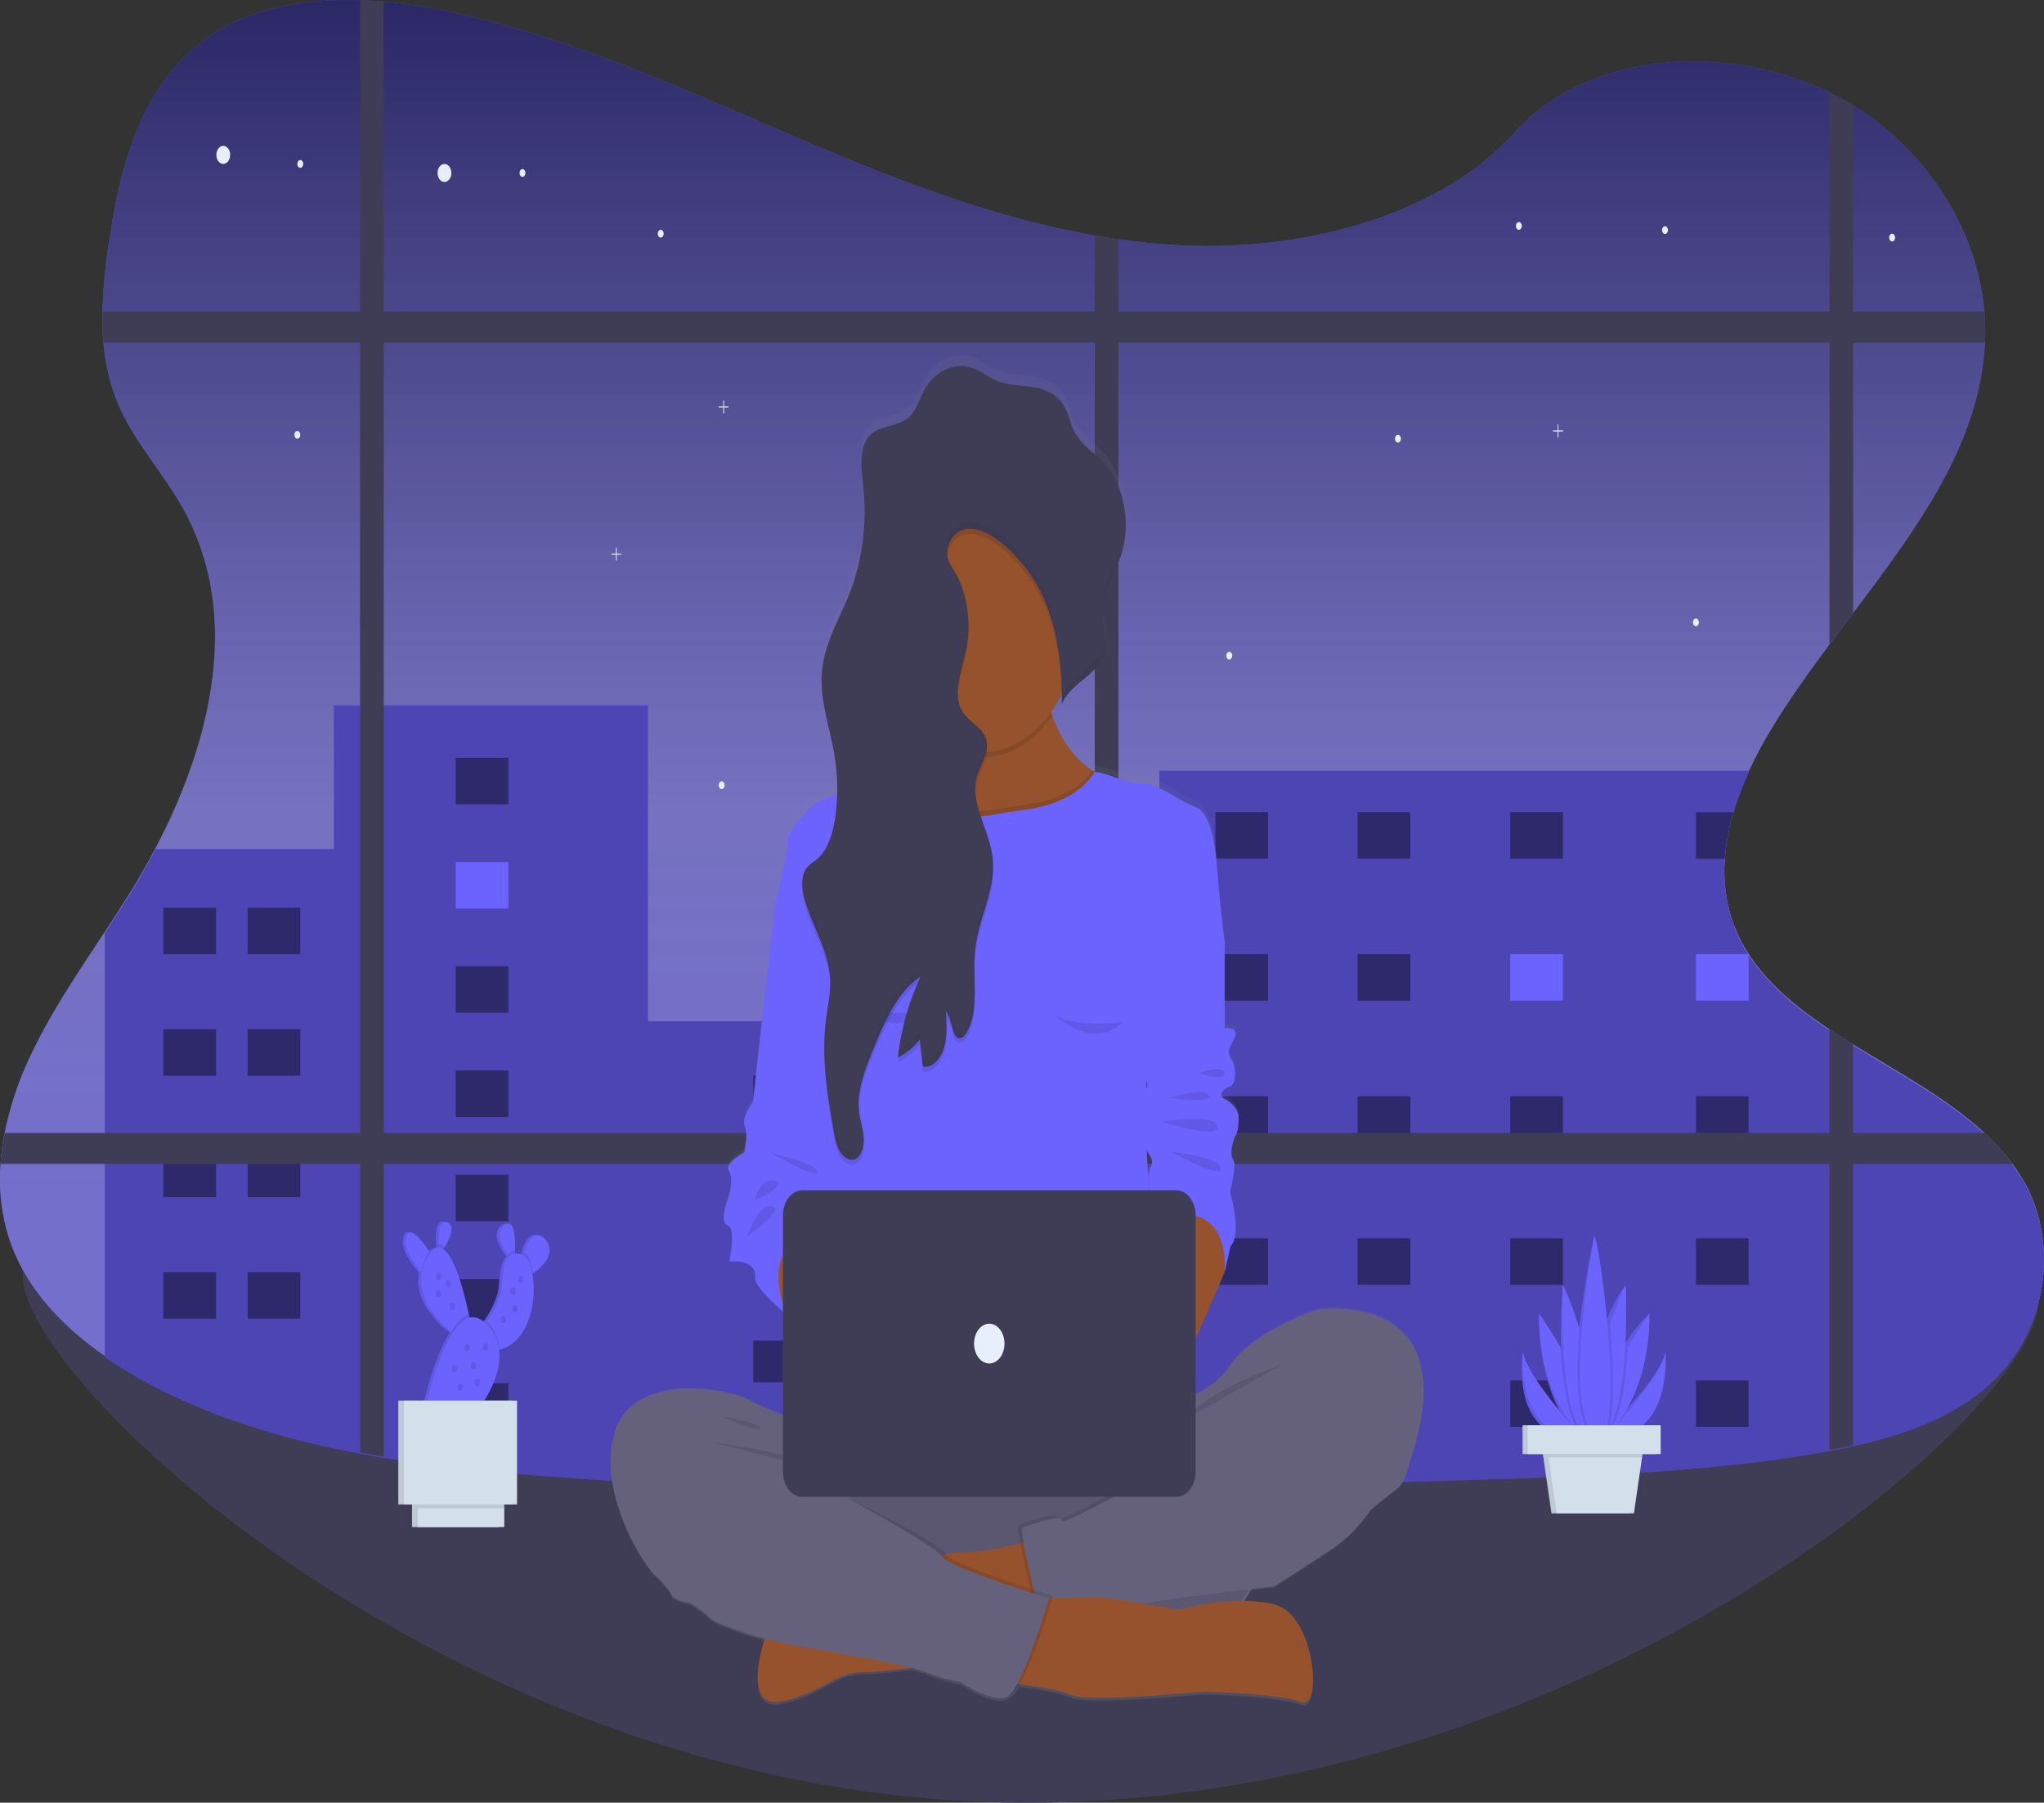 <svg width="584" height="515" viewBox="0 0 584 515" fill="none" xmlns="http://www.w3.org/2000/svg">
<rect x="0" y="0" width="584" height="515" fill="#333333" stroke="none"/>
<g clip-path="url(#clip0)">
<path d="M582.4 372.022C582.4 402.557 453.875 515 293.36 515C132.846 515 6.494 395.172 6.494 364.637C6.494 334.102 132.846 404.408 293.36 404.408C453.875 404.408 582.4 341.459 582.4 372.022Z" fill="#3F3D56"/>
<path d="M583.995 359.834C583.995 360.24 583.995 360.646 583.995 361.059C583.642 373.749 578.238 386.37 568.376 395.282C557.915 404.724 543.886 409.693 529.483 412.866C527.231 413.361 524.968 413.809 522.711 414.242C521.558 414.449 520.411 414.655 519.269 414.848C487.206 420.353 454.47 421.406 421.886 422.418C387.802 423.519 353.687 424.606 319.566 425.171L312.799 425.274C261.029 426.003 209.28 425.391 157.699 421.551C141.692 420.367 125.526 418.798 109.655 416.155C107.392 415.793 105.136 415.396 102.888 414.965C81.839 411.021 61.416 404.972 42.809 395.152C38.416 392.859 34.119 390.263 29.937 387.375C18.25 379.261 8.393 369 3.515 356.407C0.678 349.023 -0.491 340.734 0.147 332.513C0.356 329.524 0.748 326.562 1.321 323.656C2.788 316.465 5.026 309.581 7.967 303.21C15.566 286.404 26.98 271.339 36.82 255.559C57.827 221.927 71.509 179.432 52.123 144.96C46.56 135.057 38.52 126.379 33.989 116.022C31.565 110.427 30.053 104.236 29.548 97.84C29.302 94.899 29.208 91.94 29.269 88.983C29.484 82.077 30.144 75.208 31.242 68.447C34.399 47.306 40.298 24.513 58.516 11.328C70.951 2.326 86.801 -0.468 102.872 0.062C105.128 0.131 107.383 0.268 109.639 0.475C115.801 1.005 121.926 1.982 127.841 3.228C164.382 10.86 198.108 26.805 232.155 41.202C258.077 52.158 284.925 62.405 312.783 67.291C315.036 67.683 317.288 68.048 319.551 68.365C326.081 69.301 332.669 69.92 339.31 70.175C372.363 71.413 410.924 62.054 432.873 37.747C454.075 14.252 493.837 12.36 522.695 26.392L523.126 26.605C525.298 27.688 527.403 28.854 529.441 30.101C550.706 43.177 564.951 65.571 566.961 89.004C567.212 91.914 567.272 94.847 567.14 97.771C567.143 97.801 567.143 97.831 567.14 97.861C565.761 126.689 547.743 150.899 529.446 175.151C527.183 178.145 524.915 181.138 522.674 184.153C516.738 192.122 510.986 200.153 505.998 208.418C503.72 212.165 501.624 216.095 499.725 220.186C497.979 223.96 496.488 227.925 495.268 232.037C493.981 236.294 493.154 240.764 492.81 245.319C492.297 251.848 493.21 258.434 495.441 264.313L495.489 264.451C500.372 277.113 510.707 286.087 522.674 294.043C524.879 295.516 527.147 296.947 529.446 298.365C542.423 306.375 556.405 313.815 567.035 323.704C569.9 326.31 572.574 329.259 575.023 332.513C576.019 333.862 576.961 335.279 577.843 336.759C581.725 343.172 583.884 351.078 583.989 359.256C583.995 359.462 583.995 359.648 583.995 359.834Z" fill="#6C63FF"/>
<path d="M583.995 359.834C583.995 360.24 583.995 360.646 583.995 361.059C583.642 373.749 578.238 386.37 568.376 395.282C557.915 404.724 543.886 409.693 529.483 412.866C527.231 413.361 524.968 413.809 522.711 414.242C521.558 414.449 520.411 414.655 519.269 414.848C487.206 420.353 454.47 421.406 421.886 422.418C387.802 423.519 353.687 424.606 319.566 425.171L312.799 425.274C261.029 426.003 209.28 425.391 157.699 421.551C141.692 420.367 125.526 418.798 109.655 416.155C107.392 415.793 105.136 415.396 102.888 414.965C81.839 411.021 61.416 404.972 42.809 395.152C38.416 392.859 34.119 390.263 29.937 387.375C18.25 379.261 8.393 369 3.515 356.407C0.678 349.023 -0.491 340.734 0.147 332.513C0.356 329.524 0.748 326.562 1.321 323.656C2.788 316.465 5.026 309.581 7.967 303.21C15.566 286.404 26.98 271.339 36.82 255.559C57.827 221.927 71.509 179.432 52.123 144.96C46.56 135.057 38.52 126.379 33.989 116.022C31.565 110.427 30.053 104.236 29.548 97.84C29.302 94.899 29.208 91.94 29.269 88.983C29.484 82.077 30.144 75.208 31.242 68.447C34.399 47.306 40.298 24.513 58.516 11.328C70.951 2.326 86.801 -0.468 102.872 0.062C105.128 0.131 107.383 0.268 109.639 0.475C115.801 1.005 121.926 1.982 127.841 3.228C164.382 10.86 198.108 26.805 232.155 41.202C258.077 52.158 284.925 62.405 312.783 67.291C315.036 67.683 317.288 68.048 319.551 68.365C326.081 69.301 332.669 69.92 339.31 70.175C372.363 71.413 410.924 62.054 432.873 37.747C454.075 14.252 493.837 12.36 522.695 26.392L523.126 26.605C525.298 27.688 527.403 28.854 529.441 30.101C550.706 43.177 564.951 65.571 566.961 89.004C567.212 91.914 567.272 94.847 567.14 97.771C567.143 97.801 567.143 97.831 567.14 97.861C565.761 126.689 547.743 150.899 529.446 175.151C527.183 178.145 524.915 181.138 522.674 184.153C516.738 192.122 510.986 200.153 505.998 208.418C503.72 212.165 501.624 216.095 499.725 220.186C497.979 223.96 496.488 227.925 495.268 232.037C493.981 236.294 493.154 240.764 492.81 245.319C492.297 251.848 493.21 258.434 495.441 264.313L495.489 264.451C500.372 277.113 510.707 286.087 522.674 294.043C524.879 295.516 527.147 296.947 529.446 298.365C542.423 306.375 556.405 313.815 567.035 323.704C569.9 326.31 572.574 329.259 575.023 332.513C576.019 333.862 576.961 335.279 577.843 336.759C581.725 343.172 583.884 351.078 583.989 359.256C583.995 359.462 583.995 359.648 583.995 359.834Z" fill="url(#paint0_linear)"/>
<path d="M529.467 30.101V175.144C527.204 178.145 524.936 181.138 522.695 184.153V26.392L529.467 30.101Z" fill="#3F3D56"/>
<path d="M567.166 97.771C567.169 97.801 567.169 97.831 567.166 97.861H29.548C29.302 94.92 29.209 91.961 29.269 89.004H566.987C567.239 91.914 567.299 94.847 567.166 97.771V97.771Z" fill="#3F3D56"/>
<path d="M126.989 52C128.079 52 128.962 50.844 128.962 49.419C128.962 47.994 128.079 46.838 126.989 46.838C125.899 46.838 125.015 47.994 125.015 49.419C125.015 50.844 125.899 52 126.989 52Z" fill="#E7EFFD"/>
<path d="M63.789 46.831C64.879 46.831 65.762 45.676 65.762 44.251C65.762 42.825 64.879 41.67 63.789 41.67C62.699 41.67 61.816 42.825 61.816 44.251C61.816 45.676 62.699 46.831 63.789 46.831Z" fill="#E7EFFD"/>
<path d="M149.28 50.527C149.748 50.527 150.127 50.031 150.127 49.419C150.127 48.807 149.748 48.311 149.28 48.311C148.812 48.311 148.432 48.807 148.432 49.419C148.432 50.031 148.812 50.527 149.28 50.527Z" fill="#E7EFFD"/>
<path d="M85.796 47.946C86.264 47.946 86.643 47.45 86.643 46.838C86.643 46.226 86.264 45.73 85.796 45.73C85.328 45.73 84.949 46.226 84.949 46.838C84.949 47.45 85.328 47.946 85.796 47.946Z" fill="#E7EFFD"/>
<path d="M84.954 125.333C85.422 125.333 85.801 124.837 85.801 124.225C85.801 123.613 85.422 123.117 84.954 123.117C84.486 123.117 84.107 123.613 84.107 124.225C84.107 124.837 84.486 125.333 84.954 125.333Z" fill="#E7EFFD"/>
<path d="M475.713 66.851C476.181 66.851 476.56 66.355 476.56 65.743C476.56 65.131 476.181 64.635 475.713 64.635C475.245 64.635 474.866 65.131 474.866 65.743C474.866 66.355 475.245 66.851 475.713 66.851Z" fill="#E7EFFD"/>
<path d="M188.778 67.869C189.246 67.869 189.625 67.373 189.625 66.761C189.625 66.149 189.246 65.653 188.778 65.653C188.31 65.653 187.931 66.149 187.931 66.761C187.931 67.373 188.31 67.869 188.778 67.869Z" fill="#E7EFFD"/>
<path d="M433.957 65.653C434.425 65.653 434.804 65.157 434.804 64.545C434.804 63.933 434.425 63.437 433.957 63.437C433.489 63.437 433.11 63.933 433.11 64.545C433.11 65.157 433.489 65.653 433.957 65.653Z" fill="#E7EFFD"/>
<path d="M540.607 68.977C541.075 68.977 541.455 68.481 541.455 67.869C541.455 67.257 541.075 66.761 540.607 66.761C540.139 66.761 539.76 67.257 539.76 67.869C539.76 68.481 540.139 68.977 540.607 68.977Z" fill="#E7EFFD"/>
<path d="M583.995 359.834C583.995 360.24 583.995 360.646 583.995 361.059C583.726 373.845 578.311 386.598 568.376 395.572C557.915 405.013 543.886 409.982 529.483 413.155C527.231 413.65 524.968 414.098 522.711 414.531C521.558 414.738 520.411 414.944 519.269 415.137C511.376 416.513 503.44 417.566 495.478 418.447C484.796 419.631 474.061 420.45 463.315 421.055C449.518 421.847 435.694 422.294 421.886 422.741C394.896 423.608 367.884 424.475 340.847 425.074L331.254 425.281L319.551 425.487L312.783 425.59C270.159 426.182 227.598 425.879 185.11 423.608C182.283 423.462 179.461 423.301 176.643 423.127C170.329 422.764 164.014 422.344 157.699 421.867C145.044 420.931 132.288 419.748 119.669 417.993C116.322 417.534 112.989 417.027 109.671 416.472C107.408 416.109 105.152 415.713 102.903 415.281C100.399 414.822 97.904 414.322 95.421 413.781C77.003 409.845 59.221 404.146 42.824 395.461C38.428 393.157 34.126 390.554 29.937 387.664V266.543C32.273 262.999 34.594 259.454 36.825 255.869C39.509 251.561 42.087 247.122 44.456 242.566H95.394V201.516H185.116V291.765H331.254V220.193H499.857C498.144 223.846 496.667 227.678 495.441 231.652V232.037H495.247C493.96 236.294 493.133 240.764 492.789 245.319C492.276 251.848 493.189 258.434 495.42 264.313V264.602L495.468 264.74C500.351 277.402 510.686 286.376 522.653 294.332C524.857 295.805 527.126 297.236 529.425 298.654C542.27 306.582 556.11 313.959 566.698 323.704L567.013 323.993C569.801 326.522 572.409 329.373 574.807 332.513C574.886 332.609 574.954 332.705 575.023 332.802C576.019 334.151 576.961 335.568 577.843 337.048C581.677 343.385 583.834 351.178 583.989 359.256C583.995 359.462 583.995 359.648 583.995 359.834Z" fill="#6C63FF"/>
<path opacity="0.3" d="M583.995 359.834C583.995 360.24 583.995 360.646 583.995 361.059C583.726 373.845 578.311 386.598 568.376 395.572C557.915 405.013 543.886 409.982 529.483 413.155C527.231 413.65 524.968 414.098 522.711 414.531C521.558 414.738 520.411 414.944 519.269 415.137C511.376 416.513 503.44 417.566 495.478 418.447C484.796 419.631 474.061 420.45 463.315 421.055C449.518 421.847 435.694 422.294 421.886 422.741C394.896 423.608 367.884 424.475 340.847 425.074L331.254 425.281L319.551 425.487L312.783 425.59C270.159 426.182 227.598 425.879 185.11 423.608C182.283 423.462 179.461 423.301 176.643 423.127C170.329 422.764 164.014 422.344 157.699 421.867C145.044 420.931 132.288 419.748 119.669 417.993C116.322 417.534 112.989 417.027 109.671 416.472C107.408 416.109 105.152 415.713 102.903 415.281C100.399 414.822 97.904 414.322 95.421 413.781C77.003 409.845 59.221 404.146 42.824 395.461C38.428 393.157 34.126 390.554 29.937 387.664V266.543C32.273 262.999 34.594 259.454 36.825 255.869C39.509 251.561 42.087 247.122 44.456 242.566H95.394V201.516H185.116V291.765H331.254V220.193H499.857C498.144 223.846 496.667 227.678 495.441 231.652V232.037H495.247C493.96 236.294 493.133 240.764 492.789 245.319C492.276 251.848 493.189 258.434 495.42 264.313V264.602L495.468 264.74C500.351 277.402 510.686 286.376 522.653 294.332C524.857 295.805 527.126 297.236 529.425 298.654C542.27 306.582 556.11 313.959 566.698 323.704L567.013 323.993C569.801 326.522 572.409 329.373 574.807 332.513C574.886 332.609 574.954 332.705 575.023 332.802C576.019 334.151 576.961 335.568 577.843 337.048C581.677 343.385 583.834 351.178 583.989 359.256C583.995 359.462 583.995 359.648 583.995 359.834Z" fill="black"/>
<path opacity="0.4" d="M61.721 259.303H46.671V272.585H61.721V259.303Z" fill="black"/>
<path opacity="0.4" d="M85.801 259.303H70.751V272.585H85.801V259.303Z" fill="black"/>
<path opacity="0.4" d="M362.296 232.003H347.246V245.285H362.296V232.003Z" fill="black"/>
<path opacity="0.4" d="M402.926 232.003H387.876V245.285H402.926V232.003Z" fill="black"/>
<path opacity="0.4" d="M446.56 232.003H431.51V245.285H446.56V232.003Z" fill="black"/>
<path opacity="0.4" d="M362.296 272.592H347.246V285.874H362.296V272.592Z" fill="black"/>
<path opacity="0.4" d="M402.926 272.592H387.876V285.874H402.926V272.592Z" fill="black"/>
<path d="M446.56 272.592H431.51V285.874H446.56V272.592Z" fill="#6C63FF"/>
<path opacity="0.4" d="M362.296 313.175H347.246V326.457H362.296V313.175Z" fill="black"/>
<path opacity="0.4" d="M402.926 313.175H387.876V326.457H402.926V313.175Z" fill="black"/>
<path opacity="0.4" d="M446.56 313.175H431.51V326.457H446.56V313.175Z" fill="black"/>
<path opacity="0.4" d="M362.296 353.764H347.246V367.046H362.296V353.764Z" fill="black"/>
<path opacity="0.4" d="M402.926 353.764H387.876V367.046H402.926V353.764Z" fill="black"/>
<path opacity="0.4" d="M446.56 353.764H431.51V367.046H446.56V353.764Z" fill="black"/>
<path opacity="0.4" d="M362.296 394.353H347.246V407.635H362.296V394.353Z" fill="black"/>
<path opacity="0.4" d="M402.926 394.353H387.876V407.635H402.926V394.353Z" fill="black"/>
<path opacity="0.4" d="M446.56 394.353H431.51V407.635H446.56V394.353Z" fill="black"/>
<path opacity="0.4" d="M495.268 232.037C493.981 236.294 493.154 240.764 492.81 245.319H484.554V232.037H495.268Z" fill="black"/>
<path d="M499.604 272.592H484.554V285.874H499.604V272.592Z" fill="#6C63FF"/>
<path opacity="0.4" d="M499.604 313.175H484.554V326.457H499.604V313.175Z" fill="black"/>
<path opacity="0.4" d="M499.604 353.764H484.554V367.046H499.604V353.764Z" fill="black"/>
<path opacity="0.4" d="M499.604 394.353H484.554V407.635H499.604V394.353Z" fill="black"/>
<path opacity="0.4" d="M145.238 216.505H130.188V229.787H145.238V216.505Z" fill="black"/>
<path d="M145.238 246.283H130.188V259.565H145.238V246.283Z" fill="#6C63FF"/>
<path opacity="0.4" d="M145.238 276.054H130.188V289.336H145.238V276.054Z" fill="black"/>
<path opacity="0.4" d="M145.238 305.832H130.188V319.114H145.238V305.832Z" fill="black"/>
<path opacity="0.4" d="M145.238 335.603H130.188V348.885H145.238V335.603Z" fill="black"/>
<path opacity="0.4" d="M145.238 365.381H130.188V378.663H145.238V365.381Z" fill="black"/>
<path opacity="0.4" d="M145.238 395.152H130.188V408.434H145.238V395.152Z" fill="black"/>
<path opacity="0.4" d="M61.721 294.015H46.671V307.297H61.721V294.015Z" fill="black"/>
<path opacity="0.4" d="M85.801 294.015H70.751V307.297H85.801V294.015Z" fill="black"/>
<path opacity="0.4" d="M61.721 328.728H46.671V342.01H61.721V328.728Z" fill="black"/>
<path opacity="0.4" d="M85.801 328.728H70.751V342.01H85.801V328.728Z" fill="black"/>
<path opacity="0.4" d="M61.721 363.44H46.671V376.722H61.721V363.44Z" fill="black"/>
<path opacity="0.4" d="M85.801 363.44H70.751V376.722H85.801V363.44Z" fill="black"/>
<path opacity="0.4" d="M290.445 307.242H215.205V319.114H290.445V307.242Z" fill="black"/>
<path opacity="0.4" d="M290.445 345.12H215.205V356.992H290.445V345.12Z" fill="black"/>
<path opacity="0.4" d="M290.445 383.005H215.205V394.876H290.445V383.005Z" fill="black"/>
<path d="M109.639 0.475V416.142C107.376 415.779 105.121 415.382 102.872 414.951V0.062C105.129 0.117 107.382 0.268 109.639 0.475Z" fill="#3F3D56"/>
<path d="M319.551 68.351V425.184L312.783 425.288V67.271C315.036 67.67 317.291 68.03 319.551 68.351Z" fill="#3F3D56"/>
<path d="M575.023 332.513H0.147C0.356 329.524 0.748 326.562 1.321 323.656H567.055C569.918 326.275 572.585 329.24 575.023 332.513V332.513Z" fill="#3F3D56"/>
<path d="M522.695 294.015C524.9 295.488 527.168 296.92 529.467 298.337V412.866C527.215 413.361 524.952 413.809 522.695 414.242V294.015Z" fill="#3F3D56"/>
<path d="M177.512 158.153H176.217V156.46H175.986V158.153H174.691V158.456H175.986V160.149H176.217V158.456H177.512V158.153Z" fill="#E7EFFD"/>
<path d="M446.56 122.966H445.266V121.273H445.029V122.966H443.74V123.269H445.029V124.962H445.266V123.269H446.56V122.966Z" fill="#E7EFFD"/>
<path d="M208.175 116.118H206.88V114.425H206.644V116.118H205.354V116.428H206.644V118.114H206.88V116.428H208.175V116.118Z" fill="#E7EFFD"/>
<path d="M206.202 225.43C206.669 225.43 207.049 224.934 207.049 224.322C207.049 223.71 206.669 223.214 206.202 223.214C205.734 223.214 205.354 223.71 205.354 224.322C205.354 224.934 205.734 225.43 206.202 225.43Z" fill="#E7EFFD"/>
<path d="M399.416 126.441C399.884 126.441 400.263 125.945 400.263 125.333C400.263 124.721 399.884 124.225 399.416 124.225C398.948 124.225 398.569 124.721 398.569 125.333C398.569 125.945 398.948 126.441 399.416 126.441Z" fill="#E7EFFD"/>
<path d="M484.554 178.916C485.022 178.916 485.401 178.42 485.401 177.808C485.401 177.196 485.022 176.7 484.554 176.7C484.086 176.7 483.707 177.196 483.707 177.808C483.707 178.42 484.086 178.916 484.554 178.916Z" fill="#E7EFFD"/>
<path d="M351.219 188.42C351.687 188.42 352.066 187.923 352.066 187.312C352.066 186.7 351.687 186.204 351.219 186.204C350.751 186.204 350.372 186.7 350.372 187.312C350.372 187.923 350.751 188.42 351.219 188.42Z" fill="#E7EFFD"/>
<path d="M376.42 373.804C376.42 373.804 358.365 379.516 351.219 390.204C348.824 393.775 345.272 396.349 341.605 398.187V382.062C345.736 372.992 349.898 362.903 349.898 362.903C350.087 362.408 351.592 355.45 351.592 355.45C354.981 351.968 351.403 339.801 351.403 339.801C351.403 339.801 353.476 332.1 352.345 330.606C351.214 329.113 352.155 325.142 353.097 323.401C354.039 321.66 353.85 319.423 353.85 317.937C353.85 316.45 352.345 314.207 349.898 312.968C347.451 311.729 350.087 309.74 351.592 309.238C353.097 308.736 353.476 304.022 351.782 301.537C350.087 299.053 351.971 297.566 352.908 294.834C353.845 292.102 349.882 292.598 349.882 292.598V267.479C349.882 267.479 348.751 259.282 347.625 244.872C346.499 230.461 342.168 228.975 342.168 228.975C339.848 228.032 337.584 226.868 335.395 225.492C333.09 224.079 330.7 222.917 328.249 222.017C328.249 222.017 323.171 222.017 319.03 220.351C314.888 218.686 312.741 218.569 312.741 218.569L312.062 218.129C306.97 214.742 302.935 209.147 300.649 202.3C300.533 201.956 300.428 201.612 300.322 201.282C301.447 199.67 302.453 197.924 303.327 196.065V196.024C303.327 196.279 303.327 196.533 303.327 196.788C303.327 196.891 303.327 197.001 303.327 197.104C303.327 197.717 303.327 198.329 303.327 198.942V199.004C306.327 192.074 315.03 190.491 315.856 182.577C315.894 182.216 315.913 181.853 315.914 181.489V181.441C315.914 181.18 315.914 180.911 315.914 180.643C315.804 178.434 315.225 176.232 315.114 174.002C315.078 173.363 315.078 172.721 315.114 172.082V172.123C315.504 165.978 319.045 160.63 320.666 154.664C321.102 153.059 321.387 151.39 321.513 149.695V149.647C321.555 149.138 321.582 148.621 321.592 148.105C321.592 147.981 321.592 147.851 321.592 147.727C321.592 147.369 321.592 147.039 321.592 146.653C321.543 143.479 320.997 140.351 319.988 137.463C318.979 134.575 317.528 131.988 315.725 129.861C312.725 126.455 308.763 124.315 306.684 119.862C305.716 117.797 305.242 115.347 304.185 113.352C302.196 109.58 298.544 108.046 295.086 107.502C291.629 106.958 288.077 107.137 284.772 105.72C282.425 104.715 280.299 102.933 277.931 102.038C275.351 101.135 272.622 101.286 270.109 102.471C267.597 103.655 265.422 105.817 263.876 108.665C262.629 111.046 261.813 113.895 260.129 115.754C256.682 119.566 250.836 117.914 247.815 122.305C246.158 124.721 245.968 128.01 246.168 131.369C246.168 131.41 246.168 131.451 246.168 131.492C246.168 131.747 246.205 132.009 246.226 132.27C246.226 132.394 246.226 132.518 246.226 132.635C246.226 132.752 246.226 132.896 246.263 133.027C246.368 134.231 246.5 135.429 246.616 136.585C246.616 136.764 246.647 136.936 246.663 137.115L246.758 138.195C246.758 138.457 246.789 138.718 246.81 138.98C246.831 139.241 246.847 139.668 246.863 139.957C246.879 140.246 246.863 140.466 246.9 140.728C247.237 149.899 245.751 159.028 242.585 167.223C239.738 174.525 235.507 181.255 234.77 189.41C234.656 190.747 234.628 192.094 234.686 193.436C234.686 193.595 234.686 193.753 234.686 193.911C234.686 194.07 234.718 194.393 234.733 194.634C234.749 194.875 234.776 195.191 234.802 195.467C234.802 195.625 234.833 195.783 234.849 195.941C234.886 196.306 234.928 196.671 234.976 197.043L235.007 197.276C235.754 202.837 237.449 208.288 238.349 213.903C238.686 215.974 238.911 218.074 239.022 220.186C239.02 220.2 239.02 220.214 239.022 220.228C239.054 220.916 239.08 221.57 239.096 222.244C239.096 223.152 239.096 224.068 239.096 224.997C237.667 225.715 236.203 226.303 234.712 226.759C232.081 227.254 224.362 236.201 224.925 238.458C225.488 240.715 221.473 256.351 221.362 256.826L215.047 313.945C215.047 313.945 211.695 318.171 212.743 320.903C213.79 323.635 212.537 328.356 212.537 328.356C212.537 328.356 206.875 331.584 208.133 333.572C209.39 335.561 208.817 339.284 207.954 341.769C207.091 344.253 205.675 348.726 207.954 349.47C210.232 350.213 208.343 359.91 208.343 359.91C208.343 359.91 216.284 358.712 215.71 364.878C215.521 366.84 221.262 372.235 223.656 374.396V404.084C220.441 402.908 216.663 401.38 214.253 399.907C209.364 396.927 181.9 391.215 175.88 408.358C169.86 425.501 184.158 448.356 187.731 450.84C187.731 450.84 191.12 454.315 191.872 456.057C192.625 457.798 196.95 458.293 196.95 458.293C196.95 458.293 201.466 461.046 202.592 462.512C203.423 463.613 210.301 466.469 218.452 468.705C218.452 468.705 211.869 488.525 222.609 486.894C233.35 485.263 238.58 478.347 246.153 478.347C249.178 478.347 254.798 477.79 260.455 477.129C261.876 477.458 263.282 477.892 264.665 478.43C267.852 479.74 271.125 480.662 274.442 481.182C274.442 481.182 282.909 487.142 287.424 485.649C287.797 485.512 288.144 485.278 288.445 484.961H288.551C289.372 484.692 290.303 483.584 291.271 481.912C296.918 482.669 303.374 483.742 305.774 484.967C310.452 487.328 343.915 484.059 343.915 484.059C343.915 484.059 365.532 484.616 371.726 487.066C377.92 489.516 375.72 462.051 364.29 458.961C361.239 458.16 358.135 457.759 355.023 457.763C355.815 456.696 356.538 455.545 357.186 454.322C361.301 453.834 364.027 453.531 364.027 453.531C364.027 453.531 374.936 446.573 381.145 442.348C385.11 439.528 388.671 435.83 391.67 431.419C391.67 431.419 397.121 426.946 399.379 425.226C401.636 423.505 402.763 417.773 402.763 417.773C419.87 367.087 376.42 373.804 376.42 373.804ZM327.439 310.229C327.439 309.396 327.439 308.557 327.439 307.724C328.049 308.288 327.96 309.176 327.439 310.222V310.229ZM327.618 327.799C328.075 328.583 328.517 329.299 328.833 329.863C330.049 331.928 327.849 332.891 328.007 336.311C328.044 337.075 328.096 338.142 328.149 339.326C327.918 334.391 327.728 330.331 327.618 327.792V327.799Z" fill="url(#paint1_linear)"/>
<path d="M229.708 406.197C229.708 406.197 219.184 402.997 214.284 400.045C209.385 397.092 181.932 391.435 175.912 408.413C169.892 425.391 184.19 448.012 187.763 450.475C191.336 452.939 226.135 419.225 226.135 419.225L253.583 434.365L258.845 410.87L229.708 406.197Z" fill="#65617D"/>
<path d="M341.431 410.87H260.703C249.999 410.87 241.322 422.218 241.322 436.216V439.884C241.322 453.882 249.999 465.23 260.703 465.23H341.431C352.135 465.23 360.812 453.882 360.812 439.884V436.216C360.812 422.218 352.135 410.87 341.431 410.87Z" fill="#65617D"/>
<path opacity="0.1" d="M360.812 438.047C360.816 443.393 359.611 448.622 357.349 453.077C356.58 454.586 355.699 455.992 354.718 457.275C352.79 459.803 350.499 461.808 347.977 463.174C345.455 464.541 342.751 465.242 340.021 465.237H262.108C256.595 465.237 251.308 462.373 247.41 457.275C243.512 452.177 241.322 445.263 241.322 438.053C241.322 430.844 243.512 423.93 247.41 418.832C251.308 413.734 256.595 410.87 262.108 410.87H340.026C345.538 410.87 350.824 413.733 354.722 418.829C358.62 423.926 360.811 430.838 360.812 438.047V438.047Z" fill="black"/>
<path d="M295.755 439.636C295.755 439.636 283.772 443.662 273.995 443.483C264.218 443.304 218.484 468.155 218.484 468.155C218.484 468.155 211.901 487.782 222.641 486.158C233.381 484.534 238.612 477.721 246.184 477.721C253.757 477.721 277.579 474.28 277.579 474.28L300.501 452.134L295.755 439.636Z" fill="#95522D"/>
<path d="M303.253 254.424L281.762 259.964L280.368 260.328C280.368 260.328 263.376 254.424 262.813 253.928C262.25 253.433 246.826 226.256 246.826 226.256C246.826 226.256 254.625 226.366 260.75 221.749C260.971 221.583 261.187 221.404 261.403 221.232C264.096 219.108 266.142 215.827 267.191 211.949C267.302 211.543 267.396 211.123 267.486 210.682C268.138 207.393 268.18 203.408 267.307 198.584C265.202 187.112 270.043 183.953 276.458 184.228C285.725 184.628 298.338 192.191 298.338 192.191C298.502 196.051 299.173 199.846 300.322 203.408C300.422 203.739 300.533 204.096 300.649 204.413C302.95 211.205 306.985 216.74 312.062 220.069L312.741 220.51C313.425 220.936 314.146 221.342 314.893 221.707C331.28 229.828 303.253 254.424 303.253 254.424Z" fill="#95522D"/>
<path opacity="0.1" d="M300.67 204.413C296.583 210.464 291.039 214.509 284.955 215.88C278.871 217.25 272.611 215.863 267.212 211.949C268.138 208.425 268.312 204.041 267.328 198.584C262.25 170.54 298.375 192.191 298.375 192.191C298.553 196.416 299.331 200.561 300.67 204.413V204.413Z" fill="black"/>
<path d="M307.453 179.501C307.461 186.128 306.039 192.624 303.348 198.24C302.472 200.082 301.466 201.812 300.343 203.408C295.604 210.202 289.02 214.302 281.999 214.832C281.473 214.88 280.91 214.901 280.363 214.901C275.006 214.901 269.769 212.824 265.315 208.932C260.861 205.039 257.389 199.507 255.339 193.035C253.289 186.563 252.753 179.441 253.798 172.57C254.843 165.699 257.423 159.387 261.211 154.433C264.999 149.48 269.825 146.106 275.079 144.739C280.332 143.373 285.778 144.074 290.727 146.755C295.677 149.436 299.907 153.976 302.883 159.801C305.859 165.626 307.447 172.474 307.447 179.48L307.453 179.501Z" fill="#95522D"/>
<path opacity="0.1" d="M303.253 254.424L281.762 259.964L280.368 260.328C280.368 260.328 263.376 254.424 262.813 253.928C262.25 253.433 246.826 226.256 246.826 226.256C246.826 226.256 254.625 226.366 260.75 221.749C260.971 221.583 261.187 221.404 261.403 221.232C263.35 223.985 269.722 231.769 279.736 231.714C281.022 231.714 282.306 231.592 283.578 231.349C286.598 230.743 289.645 230.351 292.687 229.972C298.512 229.174 307.421 226.862 312.099 220.131L312.778 220.572C313.462 220.998 314.183 221.404 314.93 221.769C331.28 229.828 303.253 254.424 303.253 254.424Z" fill="black"/>
<path d="M327.518 326.25C327.702 331.666 330.717 392.667 330.717 392.667H236.854L237.491 354.259L238.017 323.539L238.186 313.457L238.938 278.531L236.217 275.393L221.43 258.353C221.541 257.899 225.551 242.353 224.993 240.164C224.435 237.976 232.144 229.098 234.781 228.603C236.279 228.148 237.752 227.562 239.191 226.848C243.627 224.783 249.547 221.81 250.199 222.278C251.12 222.925 260.35 221.804 260.724 221.755C260.724 221.755 267.533 233.269 279.699 233.2C280.981 233.191 282.259 233.058 283.525 232.801C286.546 232.195 289.593 231.803 292.634 231.39C298.754 230.557 308.268 228.045 312.725 220.517C312.725 220.517 314.878 220.634 319.014 222.278C323.15 223.923 328.233 223.93 328.233 223.93C330.683 224.821 333.073 225.972 335.379 227.371C337.57 228.731 339.834 229.881 342.152 230.812C342.152 230.812 346.478 232.285 347.609 246.551C348.74 260.817 349.882 268.938 349.882 268.938L327.518 294.27C327.518 294.27 327.333 320.813 327.518 326.25Z" fill="#6C63FF"/>
<path d="M221.436 368.808L224.725 375.697L237.044 381.374L245.511 361.183L237.707 354.294L225.198 347.901L218.052 353.31L221.436 368.808Z" fill="#95522D"/>
<path d="M326.576 402.749C326.576 402.749 344.067 401.029 351.219 390.451C358.37 379.874 376.42 374.217 376.42 374.217C376.42 374.217 419.87 367.576 402.731 417.759C402.731 417.759 401.605 423.416 399.347 425.136C397.09 426.857 391.638 431.289 391.638 431.289L324.897 423.663L326.576 402.749Z" fill="#65617D"/>
<path opacity="0.1" d="M360.812 438.047C360.816 443.393 359.611 448.622 357.349 453.077C346.12 454.377 321.25 457.433 316.046 459.332C309.652 461.651 296.712 457.612 295.297 457.158L295.165 457.116C295.165 457.116 292.671 447.22 291.482 440.889C290.955 438.012 290.677 435.872 291.024 435.714C292.155 435.225 302.501 431.529 302.311 433.649C302.122 435.769 333.359 417.779 333.359 417.779L334.316 433.525C337.49 438.274 360.812 431.213 360.812 438.047Z" fill="black"/>
<path d="M392.975 424.888L391.659 431.289C388.654 435.661 385.094 439.321 381.135 442.107C374.925 446.291 364.017 453.18 364.017 453.18C364.017 453.18 323.955 457.605 317.183 460.062C310.41 462.519 296.302 457.846 296.302 457.846C296.302 457.846 291.04 436.939 292.166 436.443C293.292 435.948 303.637 432.266 303.453 434.379C303.269 436.491 334.501 418.509 334.501 418.509L392.975 424.888Z" fill="#65617D"/>
<path d="M281.431 480.04C281.431 480.04 301.122 481.836 305.806 484.169C310.489 486.502 343.946 483.274 343.946 483.274C343.946 483.274 365.564 483.825 371.757 486.247C377.951 488.67 375.751 461.473 364.322 458.424C352.892 455.375 336.784 459.862 336.784 459.862C336.784 459.862 318.609 456.8 316.404 456.421C314.199 456.043 299.68 456.593 299.68 456.593L281.431 480.04Z" fill="#95522D"/>
<path opacity="0.1" d="M204.049 412.15C204.049 412.15 230.076 415.212 237.233 420.794L204.049 412.15Z" fill="black"/>
<path opacity="0.1" d="M366.39 389.825C366.39 389.825 346.009 396.308 338.021 405.846L366.39 389.825Z" fill="black"/>
<path opacity="0.1" d="M205.565 404.408C205.981 404.587 217.547 406.569 217.268 408.007C216.989 409.445 205.565 404.408 205.565 404.408Z" fill="black"/>
<path opacity="0.1" d="M187.389 442.355L188.894 449.739C188.894 449.739 192.278 453.18 193.03 454.9C193.783 456.621 198.108 457.116 198.108 457.116C198.108 457.116 202.623 459.821 203.755 461.294C204.886 462.766 217.105 467.446 228.582 469.414C240.059 471.382 261.308 475.071 265.823 477.039C269.013 478.333 272.288 479.239 275.605 479.744C275.605 479.744 284.067 485.649 288.582 484.176C293.097 482.703 300.806 455.884 300.806 455.884C300.806 455.884 271.09 446.787 270.148 443.834C269.207 440.882 240.617 427.111 240.617 427.111L223.688 427.634L187.389 442.355Z" fill="black"/>
<path d="M186.258 443.091L187.763 450.475C187.763 450.475 191.151 453.916 191.904 455.637C192.656 457.357 196.982 457.853 196.982 457.853C196.982 457.853 201.497 460.557 202.623 462.037C203.749 463.516 215.979 468.182 227.451 470.151C238.922 472.119 260.182 475.808 264.697 477.776C267.886 479.066 271.159 479.969 274.474 480.473C274.474 480.473 282.941 486.371 287.456 484.899C291.971 483.426 299.68 456.607 299.68 456.607C299.68 456.607 269.959 447.509 269.022 444.557C268.086 441.605 226.135 419.225 226.135 419.225L212.979 415.288L186.258 443.091Z" fill="#65617D"/>
<path d="M224.719 255.897L221.43 258.36L215.116 314.936C215.116 314.936 211.764 319.121 212.811 321.818C213.858 324.516 212.606 329.196 212.606 329.196C212.606 329.196 206.943 332.396 208.201 334.364C209.459 336.332 208.885 340.021 208.022 342.478C207.159 344.935 205.744 349.36 208.022 350.103C210.301 350.846 208.412 360.426 208.412 360.426C208.412 360.426 216.352 359.242 215.779 365.339C215.542 367.803 224.756 375.662 224.756 375.662C224.756 375.662 214.284 350.819 237.743 354.26L239.759 340.255C239.759 340.255 241.774 332.368 239.759 329.932C237.743 327.496 240.211 315.79 240.211 315.79L240.654 264.994L224.719 255.897Z" fill="#6C63FF"/>
<path opacity="0.1" d="M219.61 328.962C220.025 329.863 232.692 331.714 233.518 334.653C234.344 337.592 219.61 328.962 219.61 328.962Z" fill="black"/>
<path opacity="0.1" d="M215.616 343.008C215.616 343.008 217.336 335.981 221.404 337.241C225.472 338.5 215.616 343.008 215.616 343.008Z" fill="black"/>
<path opacity="0.1" d="M213.416 353.268C213.416 353.268 216.442 343.902 220.573 344.625C224.704 345.347 213.416 353.268 213.416 353.268Z" fill="black"/>
<path d="M351.219 353.062L349.898 363.385C349.898 363.385 336.358 395.861 333.911 396.349C331.464 396.838 318.124 374.706 318.124 374.706L314.551 353.055L328.617 349.566L334.864 341.494C334.864 341.494 350.65 343.469 351.219 353.062Z" fill="#95522D"/>
<path d="M344.82 264.265L349.898 268.938V293.781C349.898 293.781 353.85 293.286 352.908 295.997C351.966 298.709 350.087 300.175 351.782 302.638C353.476 305.102 353.097 309.768 351.592 310.264C350.087 310.759 347.456 312.72 349.898 313.952C352.34 315.184 353.85 317.393 353.85 318.873C353.85 320.352 354.039 322.561 353.097 324.282C352.156 326.002 351.219 329.939 352.345 331.418C353.471 332.898 351.403 340.516 351.403 340.516C351.403 340.516 354.981 352.573 351.592 356.014C351.592 356.014 350.087 362.896 349.898 363.392C349.898 363.392 352.271 339.45 328.607 349.573C328.607 349.573 328.17 340.448 328.007 337.069C327.844 333.689 330.049 332.699 328.833 330.682C327.618 328.666 324.576 324.034 326.013 322.809C327.449 321.584 326.955 319.368 326.386 317.641C325.818 315.914 323.834 315.92 325.634 313.828C327.433 311.736 328.502 309.775 327.444 308.791C326.386 307.807 324.55 304.6 326.013 303.127C327.476 301.654 327.518 280.252 327.518 280.252C327.518 280.252 333.538 248.767 344.82 264.265Z" fill="#6C63FF"/>
<path opacity="0.1" d="M342.431 306.589C342.431 306.589 349.661 304.022 349.898 306.589C350.135 309.156 342.431 306.589 342.431 306.589Z" fill="black"/>
<path opacity="0.1" d="M334.306 313.656C334.306 313.656 344.22 310.415 345.457 312.934C346.693 315.452 334.306 313.656 334.306 313.656Z" fill="black"/>
<path opacity="0.1" d="M332.101 320.497C332.101 320.497 346.972 317.792 347.935 321.756C348.898 325.72 332.101 320.497 332.101 320.497Z" fill="black"/>
<path opacity="0.1" d="M334.306 328.962C334.858 329.141 348.624 330.4 348.898 333.82C349.172 337.241 334.306 328.962 334.306 328.962Z" fill="black"/>
<path d="M336.1 340.048H229.203C226.16 340.048 223.693 343.274 223.693 347.254V420.429C223.693 424.408 226.16 427.634 229.203 427.634H336.1C339.143 427.634 341.61 424.408 341.61 420.429V347.254C341.61 343.274 339.143 340.048 336.1 340.048Z" fill="#3F3D56"/>
<path d="M282.652 389.529C285.052 389.529 286.998 386.984 286.998 383.845C286.998 380.705 285.052 378.16 282.652 378.16C280.251 378.16 278.305 380.705 278.305 383.845C278.305 386.984 280.251 389.529 282.652 389.529Z" fill="#E7EFFD"/>
<path opacity="0.1" d="M243.437 286.363C243.437 286.363 254.741 297.663 263.481 289.054C263.481 289.054 248.705 290.808 243.437 286.363Z" fill="black"/>
<path opacity="0.1" d="M300.67 289.404C300.67 289.404 311.968 300.698 320.708 292.088C320.708 292.088 305.937 293.85 300.67 289.404Z" fill="black"/>
<path opacity="0.1" d="M307.453 179.501C307.461 186.128 306.039 192.624 303.348 198.24C303.122 188.378 301.348 178.51 297.244 170.272C293.487 162.702 282.062 149.495 274.211 153.177C273.39 153.571 272.651 154.212 272.055 155.049C271.459 155.886 271.022 156.895 270.78 157.995C270.001 161.862 272.28 163.5 273.743 166.549C276.223 171.832 277.193 178.093 276.479 184.222C276.379 185.046 276.248 185.864 276.084 186.671C274.848 192.741 272.017 199.685 274.937 204.661C276.974 208.102 281.352 209.327 281.946 213.607C282.001 214.011 282.018 214.423 281.999 214.832C281.862 217.73 279.973 220.283 279.147 223.125C278.179 226.476 278.726 229.807 279.731 233.172C281.036 237.563 283.12 242.002 283.625 246.64C284.13 251.279 283.041 255.587 281.757 259.943C280.541 264.072 279.126 268.167 278.652 272.468C277.742 280.644 280.036 290.1 276.1 296.555C275.7 297.336 275.083 297.881 274.379 298.076C271.859 298.42 272.274 292.494 270.259 290.506C270.475 293.947 270.68 297.539 269.733 300.76C268.786 303.98 266.291 306.719 263.681 306.176L262.781 298.447C261.005 300.734 258.868 302.484 256.519 303.574C257.444 295.356 259.67 287.48 263.055 280.451C256.43 284.622 252.567 293.651 249.121 302.143C246.974 307.449 244.748 313.243 245.5 319.169C245.805 321.584 246.6 323.883 246.774 326.312C246.947 328.741 246.274 331.584 244.542 332.506C243.032 333.311 241.269 332.348 240.18 330.737L239.99 330.441C239.885 330.262 239.785 330.076 239.691 329.891C239.502 329.517 239.335 329.126 239.191 328.721C238.72 327.266 238.367 325.75 238.138 324.199L238.022 323.511C236.27 313.457 234.691 303.086 235.975 292.914C236.449 289.17 237.312 285.454 237.207 281.655C237.128 279.513 236.794 277.401 236.217 275.393C234.681 269.764 231.723 264.595 230.04 258.925C230.021 258.886 230.007 258.844 229.997 258.801C229.113 255.8 228.677 252.05 230.313 249.641C231.155 248.395 232.418 247.769 233.471 246.888C236.744 244.101 238.207 238.809 238.812 233.757C239.084 231.481 239.221 229.18 239.222 226.876C243.658 224.811 249.578 221.838 250.231 222.306C251.152 222.953 260.382 221.831 260.755 221.783C263.565 219.663 266.018 216.546 267.217 211.983C267.328 211.577 267.423 211.157 267.512 210.717C263.299 207.744 259.764 203.364 257.266 198.023C254.769 192.682 253.398 186.571 253.295 180.311C253.191 174.052 254.357 167.869 256.676 162.391C258.994 156.914 262.381 152.337 266.491 149.129C270.602 145.92 275.289 144.193 280.076 144.125C284.863 144.056 289.578 145.648 293.742 148.738C297.905 151.828 301.368 156.306 303.777 161.716C306.187 167.126 307.457 173.274 307.458 179.535L307.453 179.501Z" fill="black"/>
<path d="M276.084 185.199C274.842 191.269 272.017 198.212 274.942 203.195C276.979 206.636 281.357 207.854 281.941 212.141C282.41 215.582 280.089 218.418 279.152 221.652C276.921 229.381 282.741 236.978 283.625 245.161C284.588 254.038 279.642 262.125 278.658 270.995C277.747 279.171 280.042 288.62 276.105 295.082C275.708 295.866 275.089 296.413 274.385 296.603C271.864 296.954 272.28 291.029 270.264 289.033C270.48 292.474 270.685 296.066 269.738 299.287C268.791 302.508 266.297 305.24 263.686 304.703L262.787 296.968C261.011 299.255 258.873 301.005 256.524 302.095C257.449 293.879 259.673 286.006 263.055 278.978C256.43 283.149 252.573 292.178 249.126 300.663C246.974 305.969 244.753 311.771 245.5 317.696C245.805 320.111 246.6 322.403 246.774 324.839C246.947 327.276 246.274 330.104 244.542 331.033C242.964 331.893 241.053 330.751 239.99 328.969C238.928 327.186 238.517 324.915 238.133 322.72C236.333 312.452 234.655 301.854 235.965 291.462C236.438 287.712 237.301 283.995 237.196 280.203C236.97 271.897 232.281 265.063 229.997 257.335C229.108 254.327 228.677 250.584 230.313 248.175C231.155 246.929 232.418 246.303 233.471 245.422C236.738 242.628 238.207 237.343 238.806 232.292C239.453 226.831 239.333 221.262 238.454 215.858C237.133 207.771 234.102 199.871 234.855 191.661C235.591 183.582 239.822 176.92 242.669 169.687C246.331 160.325 247.737 149.731 246.7 139.303C246.21 134.452 245.353 128.836 247.868 125.209C250.889 120.86 256.735 122.498 260.182 118.727C261.866 116.889 262.681 114.061 263.928 111.707C265.487 108.879 267.665 106.738 270.175 105.565C272.685 104.393 275.408 104.245 277.984 105.142C280.352 106.029 282.478 107.791 284.825 108.789C288.13 110.165 291.666 110.014 295.139 110.558C298.612 111.101 302.248 112.622 304.237 116.345C305.29 118.327 305.769 120.743 306.737 122.794C308.816 127.198 312.778 129.318 315.777 132.697C318.35 135.696 320.19 139.62 321.067 143.978C321.945 148.336 321.822 152.936 320.713 157.203C318.924 163.72 314.783 169.487 315.135 176.397C315.278 179.239 316.188 182.026 315.904 184.841C315.072 192.679 306.374 194.242 303.369 201.11C303.611 189.851 301.959 178.255 297.26 168.82C293.502 161.25 282.078 148.037 274.227 151.718C273.406 152.114 272.668 152.756 272.073 153.593C271.477 154.429 271.039 155.437 270.796 156.536C270.017 160.396 272.295 162.041 273.758 165.09C275.159 168.066 276.087 171.38 276.486 174.835C276.886 178.29 276.749 181.814 276.084 185.199Z" fill="#3F3D56"/>
<g opacity="0.2">
<path opacity="0.2" d="M239.191 224.205C239.256 220.669 239.004 217.135 238.438 213.676C237.317 206.794 234.97 200.057 234.755 193.147C234.449 200.841 237.201 208.288 238.438 215.858C238.887 218.604 239.139 221.398 239.191 224.205V224.205Z" fill="black"/>
<path opacity="0.2" d="M261.608 280.052C262.066 278.958 262.539 277.87 263.05 276.811C256.43 280.981 252.567 290.01 249.121 298.502C247.126 303.409 245.079 308.749 245.384 314.214C245.637 309.527 247.4 304.958 249.121 300.711C252.309 292.859 255.856 284.56 261.608 280.052Z" fill="black"/>
<path opacity="0.2" d="M246.742 324.557C246.542 326.415 245.837 328.177 244.542 328.872C242.964 329.726 241.053 328.59 239.996 326.808C238.938 325.025 238.517 322.761 238.133 320.559C236.849 313.223 235.628 305.708 235.502 298.227C235.375 306.437 236.712 314.709 238.133 322.775C238.517 324.97 238.933 327.248 239.996 329.024C241.059 330.799 242.948 331.941 244.542 331.088C246.274 330.159 246.952 327.331 246.779 324.894C246.742 324.777 246.742 324.667 246.742 324.557Z" fill="black"/>
<path opacity="0.2" d="M276.695 177.808C276.633 179.574 276.429 181.328 276.084 183.038C275.169 187.532 273.38 192.514 273.7 196.802C273.953 193.058 275.321 188.984 276.084 185.233C276.572 182.812 276.778 180.309 276.695 177.808Z" fill="black"/>
<path opacity="0.2" d="M247.01 144.967C247.054 142.343 246.945 139.718 246.684 137.115C246.489 135.202 246.242 133.165 246.158 131.176C246.037 133.825 246.405 136.681 246.684 139.331C246.872 141.2 246.981 143.082 247.01 144.967V144.967Z" fill="black"/>
<path opacity="0.2" d="M281.946 212.21C281.946 212.148 281.946 212.1 281.91 212.038C281.51 214.598 279.899 216.938 279.157 219.512C278.717 221.048 278.558 222.698 278.694 224.329C278.758 223.439 278.914 222.564 279.157 221.728C280.089 218.487 282.41 215.624 281.946 212.21Z" fill="black"/>
<path opacity="0.2" d="M237.196 278.042C236.965 269.736 232.281 262.902 229.992 255.174C229.627 253.957 229.379 252.686 229.255 251.389C229.129 253.438 229.381 255.496 229.992 257.39C232.244 265.015 236.802 271.725 237.17 279.846C237.196 279.247 237.212 278.641 237.196 278.042Z" fill="black"/>
<path opacity="0.2" d="M297.26 166.659C293.497 159.089 282.078 145.876 274.227 149.557C273.406 149.953 272.667 150.594 272.07 151.431C271.473 152.268 271.035 153.276 270.791 154.375C270.605 155.217 270.585 156.107 270.733 156.962C270.733 156.838 270.764 156.715 270.791 156.591C271.034 155.492 271.472 154.483 272.069 153.646C272.666 152.809 273.405 152.168 274.227 151.773C282.078 148.092 293.497 161.325 297.26 168.875C301.512 177.422 303.264 187.738 303.38 197.972C303.49 186.995 301.811 175.798 297.26 166.659Z" fill="black"/>
<path opacity="0.2" d="M315.888 182.659C315.062 190.477 306.416 192.053 303.38 198.88C303.38 199.63 303.38 200.387 303.38 201.137C306.379 194.255 315.083 192.707 315.909 184.868C315.983 184.098 315.983 183.319 315.909 182.549C315.905 182.587 315.898 182.624 315.888 182.659V182.659Z" fill="black"/>
<path opacity="0.2" d="M320.698 155.015C318.909 161.539 314.767 167.299 315.12 174.215C315.12 174.312 315.12 174.415 315.12 174.518C315.509 168.428 319.051 163.142 320.671 157.231C321.401 154.53 321.714 151.667 321.592 148.807C321.535 150.924 321.233 153.016 320.698 155.015V155.015Z" fill="black"/>
<path opacity="0.2" d="M276.105 292.935C275.708 293.72 275.09 294.269 274.385 294.463C271.864 294.814 272.28 288.888 270.264 286.893C270.317 287.677 270.364 288.469 270.396 289.26C272.269 291.38 271.922 297.016 274.385 296.672C274.734 296.579 275.066 296.396 275.361 296.135C275.656 295.874 275.909 295.54 276.105 295.151C278.352 291.462 278.568 286.803 278.51 281.965C278.452 285.998 278.005 289.845 276.105 292.935Z" fill="black"/>
<path opacity="0.2" d="M269.733 297.147C268.775 300.374 266.291 303.106 263.676 302.563C263.378 299.989 263.079 297.41 262.781 294.827C261.083 297.008 259.056 298.702 256.83 299.803C256.714 300.588 256.603 301.379 256.514 302.17C258.865 301.081 261.004 299.331 262.781 297.043C263.079 299.626 263.378 302.205 263.676 304.779C266.307 305.315 268.775 302.59 269.733 299.363C270.321 297.114 270.555 294.734 270.422 292.364C270.395 293.997 270.162 295.613 269.733 297.147V297.147Z" fill="black"/>
<path opacity="0.2" d="M278.658 268.848C278.455 270.927 278.379 273.023 278.431 275.118C278.44 273.762 278.515 272.408 278.658 271.064C279.6 262.606 284.13 254.864 283.72 246.475C283.357 254.059 279.515 261.141 278.658 268.848Z" fill="black"/>
</g>
<path d="M435.131 386.191C435.131 386.191 431.558 407.959 447.46 410.54L448.444 408.124C448.444 408.124 436.131 392.984 435.131 386.191Z" fill="#6C63FF"/>
<path d="M453.517 407.98L449.833 409.005L449.465 409.108C449.465 409.108 439.598 398.634 439.725 375.249C441.045 378.695 442.623 381.961 444.434 385.001C448.334 391.766 452.78 400.802 453.517 407.98Z" fill="#6C63FF"/>
<path d="M454.77 410.223C454.478 410.469 454.148 410.627 453.804 410.686C453.46 410.744 453.11 410.701 452.78 410.56C443.308 407.656 446.492 367.204 446.492 367.204C447.018 367.528 447.592 372.71 449.776 379.316C453.607 391.009 457.816 407.291 454.77 410.223Z" fill="#6C63FF"/>
<path d="M475.829 386.191C475.829 386.191 476.445 407.959 460.542 410.54L459.558 408.124C459.558 408.124 474.845 392.984 475.829 386.191Z" fill="#6C63FF"/>
<path d="M471.272 375.249C471.388 398.648 458.569 409.108 458.569 409.108L458.201 409.005L454.517 407.98C455.248 400.802 459.706 391.766 463.61 385.001C465.819 381.317 468.396 378.037 471.272 375.249V375.249Z" fill="#6C63FF"/>
<path d="M458.143 408.103C457.574 409.011 456.854 409.736 456.038 410.223C455.789 410.369 455.53 410.482 455.264 410.56C452.928 411.248 452.107 409.074 452.244 405.33C452.465 398.661 455.669 387.1 458.558 378.491C460.632 372.256 464.015 367.535 464.52 367.225C464.489 367.191 464.347 398.703 458.143 408.103Z" fill="#6C63FF"/>
<path d="M455.49 353C455.49 353 444.887 402.178 454.012 409.597C463.137 417.016 457.832 357.356 455.49 353Z" fill="#6C63FF"/>
<path opacity="0.1" d="M435.131 386.191C435.131 386.191 431.558 407.959 447.46 410.54L448.444 408.124C448.444 408.124 436.131 392.984 435.131 386.191Z" fill="black"/>
<path opacity="0.1" d="M453.517 407.98L449.833 409.005L449.465 409.108C449.465 409.108 439.598 398.634 439.725 375.249C441.045 378.695 442.623 381.961 444.434 385.001C448.334 391.766 452.78 400.802 453.517 407.98Z" fill="black"/>
<path opacity="0.1" d="M454.77 410.223C454.478 410.469 454.148 410.627 453.804 410.686C453.46 410.744 453.11 410.701 452.78 410.56C443.308 407.656 446.492 367.204 446.492 367.204C447.018 367.528 447.592 372.71 449.776 379.316C453.607 391.009 457.816 407.291 454.77 410.223Z" fill="black"/>
<path opacity="0.1" d="M475.829 386.191C475.829 386.191 476.445 407.959 460.542 410.54L459.558 408.124C459.558 408.124 474.845 392.984 475.829 386.191Z" fill="black"/>
<path opacity="0.1" d="M471.272 375.249C471.388 398.648 458.569 409.108 458.569 409.108L458.201 409.005L454.517 407.98C455.248 400.802 459.706 391.766 463.61 385.001C465.819 381.317 468.396 378.037 471.272 375.249V375.249Z" fill="black"/>
<path opacity="0.1" d="M458.143 408.103C457.574 409.011 456.854 409.736 456.038 410.223C455.789 410.369 455.53 410.482 455.264 410.56C452.928 411.248 452.107 409.074 452.244 405.33C452.465 398.661 455.669 387.1 458.558 378.491C460.632 372.256 464.015 367.535 464.52 367.225C464.489 367.191 464.347 398.703 458.143 408.103Z" fill="black"/>
<path opacity="0.1" d="M455.49 353C455.49 353 444.887 402.178 454.012 409.597C463.137 417.016 457.832 357.356 455.49 353Z" fill="black"/>
<path d="M435.131 386.191C435.131 386.191 433.026 407.959 448.939 410.54L449.923 408.124C449.923 408.124 436.131 392.984 435.131 386.191Z" fill="#6C63FF"/>
<path d="M454.996 407.98L451.312 409.005L450.939 409.108C450.939 409.108 439.593 398.634 439.719 375.249C439.719 375.249 442.624 379.323 445.908 385.001C449.812 391.766 454.259 400.802 454.996 407.98Z" fill="#6C63FF"/>
<path opacity="0.1" d="M454.996 407.98L451.312 409.005C447.802 404.979 446.413 394.47 445.908 385.001C449.812 391.766 454.259 400.802 454.996 407.98Z" fill="black"/>
<path d="M456.248 410.223C455.957 410.469 455.627 410.627 455.283 410.686C454.939 410.744 454.589 410.701 454.259 410.56C444.761 407.656 446.492 367.204 446.492 367.204C447.018 367.528 449.071 372.71 451.228 379.316C455.085 391.009 459.295 407.291 456.248 410.223Z" fill="#6C63FF"/>
<path d="M475.829 386.191C475.829 386.191 477.934 407.959 462.021 410.54L461.037 408.124C461.037 408.124 474.845 392.984 475.829 386.191Z" fill="#6C63FF"/>
<path d="M471.272 375.249C471.388 398.648 460.048 409.108 460.048 409.108L459.679 409.005L455.996 407.98C456.732 400.802 461.184 391.766 465.089 385.001C468.362 379.31 471.272 375.249 471.272 375.249Z" fill="#6C63FF"/>
<path opacity="0.1" d="M465.073 385.001C464.599 393.837 463.363 403.582 460.363 408.103C460.154 408.427 459.925 408.729 459.679 409.005L455.996 407.98C456.706 400.802 461.168 391.766 465.073 385.001Z" fill="black"/>
<path d="M459.621 408.103C459.052 409.011 458.332 409.736 457.516 410.223C457.266 410.369 457.005 410.482 456.738 410.56C454.401 411.248 453.58 409.074 453.717 405.33C453.943 398.661 457.143 387.1 460.032 378.491C462.105 372.256 464.01 367.535 464.515 367.225C464.489 367.191 465.825 398.703 459.621 408.103Z" fill="#6C63FF"/>
<path opacity="0.1" d="M456.248 410.223C455.711 410.219 455.188 410.001 454.748 409.597C450.281 405.956 450.191 392.296 451.254 379.316C455.085 391.009 459.295 407.291 456.248 410.223Z" fill="black"/>
<path opacity="0.1" d="M459.621 408.103C459.095 409.556 458.416 410.326 457.516 410.223C457.061 410.144 456.625 409.93 456.243 409.597C455.082 408.552 454.199 407.061 453.717 405.33C453.943 398.661 457.143 387.1 460.032 378.491C461.032 390.458 461.374 403.183 459.621 408.103Z" fill="black"/>
<path d="M455.49 353C455.49 353 446.366 402.178 455.49 409.597C464.615 417.016 457.832 357.356 455.49 353Z" fill="#6C63FF"/>
<path d="M472.998 407.174H435.025V415.398H440.819L440.961 416.369L443.282 432.328H465.357L467.678 416.369L467.82 415.398H472.998V407.174Z" fill="#D4DFEC"/>
<path opacity="0.1" d="M472.982 407.174H435.01V415.398H440.803L440.946 416.369L443.266 432.328H465.341L467.662 416.369L467.804 415.398H472.982V407.174Z" fill="black"/>
<path d="M469.793 412.012L469.156 416.369L466.836 432.328H444.761L442.44 416.369L441.803 412.012H469.793Z" fill="#D4DFEC"/>
<path opacity="0.1" d="M469.793 412.012L469.156 416.369H442.44L441.803 412.012H469.793Z" fill="black"/>
<path d="M474.477 407.174H436.504V415.398H474.477V407.174Z" fill="#D4DFEC"/>
<path d="M150.301 354.535C149.76 355.505 149.328 356.571 149.017 357.7C148.938 357.976 148.859 358.292 148.78 358.595C148.638 358.504 148.487 358.437 148.332 358.396C147.676 358.177 146.997 358.1 146.322 358.168C146.322 357.824 146.349 357.48 146.359 357.088C146.443 353.193 146.091 347.777 143.254 350.068C140.534 352.284 142.476 355.959 144.233 358.327C144.386 358.533 144.533 358.719 144.68 358.905C143.102 360.412 142.776 363.874 142.507 367.5C142.239 371.127 139.876 375.07 138.329 377.341C138.176 377.569 138.029 377.775 137.887 377.968C137.258 377.305 136.527 376.826 135.745 376.563C134.963 376.299 134.147 376.257 133.351 376.44L133.14 375.435C131.877 369.469 129.252 359.132 125.905 356.854L126.347 356.124C127.768 353.688 129.367 350.075 127.005 349.153C124.642 348.231 124.426 352.284 124.558 355.347C124.558 355.725 124.6 356.09 124.626 356.427C124.153 356.456 123.689 356.611 123.263 356.882C122.837 357.153 122.457 357.534 122.147 358.003C122.037 357.824 121.916 357.638 121.784 357.439C119.869 354.473 116.348 349.786 115.286 353.31C114.296 356.613 117.39 360.88 119.569 363.399L119.706 363.55C118.243 371.313 124.621 377.63 128.062 380.397C128.215 380.528 128.362 380.645 128.504 380.755C123.768 388.057 120.837 401.751 120.837 401.751L134.13 404.91C134.13 404.91 142.933 394.98 141.807 385.641H141.897C150.69 383.336 152.69 371.072 151.321 363.791L151.474 363.708C153.075 362.85 154.479 361.463 155.547 359.682C157.989 355.223 152.826 350.165 150.301 354.535Z" fill="#6C63FF"/>
<path opacity="0.1" d="M150.301 354.535C149.76 355.505 149.328 356.571 149.017 357.7C148.938 357.976 148.859 358.292 148.78 358.595C148.638 358.504 148.487 358.437 148.332 358.396C147.676 358.177 146.997 358.1 146.322 358.168C146.322 357.824 146.349 357.48 146.359 357.088C146.443 353.193 146.091 347.777 143.254 350.068C140.534 352.284 142.476 355.959 144.233 358.327C144.386 358.533 144.533 358.719 144.68 358.905C143.102 360.412 142.776 363.874 142.507 367.5C142.239 371.127 139.876 375.07 138.329 377.341C138.176 377.569 138.029 377.775 137.887 377.968C137.258 377.305 136.527 376.826 135.745 376.563C134.963 376.299 134.147 376.257 133.351 376.44L133.14 375.435C131.877 369.469 129.252 359.132 125.905 356.854L126.347 356.124C127.768 353.688 129.367 350.075 127.005 349.153C124.642 348.231 124.426 352.284 124.558 355.347C124.558 355.725 124.6 356.09 124.626 356.427C124.153 356.456 123.689 356.611 123.263 356.882C122.837 357.153 122.457 357.534 122.147 358.003C122.037 357.824 121.916 357.638 121.784 357.439C119.869 354.473 116.348 349.786 115.286 353.31C114.296 356.613 117.39 360.88 119.569 363.399L119.706 363.55C118.243 371.313 124.621 377.63 128.062 380.397C128.215 380.528 128.362 380.645 128.504 380.755C123.768 388.057 120.837 401.751 120.837 401.751L134.13 404.91C134.13 404.91 142.933 394.98 141.807 385.641H141.897C150.69 383.336 152.69 371.072 151.321 363.791L151.474 363.708C153.075 362.85 154.479 361.463 155.547 359.682C157.989 355.223 152.826 350.165 150.301 354.535Z" fill="black"/>
<path d="M123.884 359.559L122.332 365.504C122.332 365.504 121.469 364.706 120.379 363.44C118.201 360.949 115.117 356.654 116.096 353.351C117.148 349.8 120.679 354.487 122.6 357.48C123.368 358.664 123.884 359.559 123.884 359.559Z" fill="#6C63FF"/>
<path d="M127.157 356.173C126.685 356.982 126.181 357.758 125.647 358.499C125.513 357.464 125.42 356.421 125.368 355.374C125.242 352.333 125.484 348.293 127.815 349.181C130.146 350.068 128.578 353.736 127.157 356.173Z" fill="#6C63FF"/>
<path d="M147.175 357.109C147.122 359.063 146.98 360.625 146.98 360.625C146.297 359.927 145.65 359.171 145.044 358.361C143.286 355.98 141.36 352.305 144.07 350.103C146.906 347.797 147.254 353.213 147.175 357.109Z" fill="#6C63FF"/>
<path d="M156.342 359.669C155.273 361.449 153.87 362.836 152.269 363.695C151.824 363.949 151.367 364.166 150.9 364.341L149.074 360.983C149.268 359.874 149.521 358.784 149.832 357.721C150.142 356.591 150.574 355.524 151.116 354.555C153.642 350.165 158.799 355.223 156.342 359.669Z" fill="#6C63FF"/>
<path opacity="0.1" d="M122.6 357.466C123.368 358.65 123.884 359.531 123.884 359.531L122.332 365.477C122.332 365.477 121.469 364.679 120.379 363.412C120.622 361.509 121.222 359.714 122.126 358.189C122.284 357.941 122.442 357.7 122.6 357.466Z" fill="black"/>
<path opacity="0.1" d="M127.157 356.173C126.685 356.982 126.181 357.758 125.647 358.499C125.513 357.464 125.42 356.421 125.368 355.374C126.014 355.389 126.639 355.668 127.157 356.173V356.173Z" fill="black"/>
<path d="M134.787 379.75L130.93 381.973C130.225 381.512 129.538 381.005 128.873 380.452C124.815 377.19 116.659 368.98 122.126 359.297C127.594 349.614 132.156 366.977 133.951 375.47C134.498 378.009 134.787 379.75 134.787 379.75Z" fill="#6C63FF"/>
<path opacity="0.1" d="M145.044 358.361C145.605 357.603 146.368 357.154 147.175 357.109C147.122 359.063 146.98 360.625 146.98 360.625C146.297 359.927 145.65 359.171 145.044 358.361V358.361Z" fill="black"/>
<path opacity="0.1" d="M152.269 363.695C151.824 363.949 151.367 364.166 150.9 364.341L149.074 360.983C149.268 359.874 149.521 358.784 149.832 357.721C151.011 358.623 151.879 360.866 152.269 363.695Z" fill="black"/>
<path d="M142.686 385.627C142.476 385.682 142.255 385.737 142.039 385.779C129.099 388.352 137.771 379.22 137.771 379.22C137.771 379.22 138.355 378.532 139.145 377.376C140.723 375.118 143.054 371.182 143.323 367.535C143.728 362.029 144.196 356.902 149.148 358.416C154.005 359.903 154.931 382.42 142.686 385.627Z" fill="#6C63FF"/>
<path d="M142.449 427.758H117.727V436.257H142.449V427.758Z" fill="#D4DFEC"/>
<path d="M146.096 400.127H113.796V429.795H146.096V400.127Z" fill="#D4DFEC"/>
<path opacity="0.1" d="M142.449 427.758H117.727V436.257H142.449V427.758Z" fill="black"/>
<path opacity="0.1" d="M146.096 400.127H113.796V429.795H146.096V400.127Z" fill="black"/>
<path d="M144.07 427.758H119.348V436.257H144.07V427.758Z" fill="#D4DFEC"/>
<path opacity="0.1" d="M133.951 375.469C134.477 378.009 134.787 379.75 134.787 379.75L130.93 381.973C130.225 381.512 129.538 381.004 128.873 380.452C130.383 377.933 132.088 376.054 133.951 375.469Z" fill="black"/>
<path opacity="0.1" d="M142.686 385.627C142.476 385.682 142.255 385.737 142.039 385.779C129.099 388.352 137.771 379.22 137.771 379.22C137.771 379.22 138.355 378.532 139.145 377.376C141.56 379.901 142.549 382.751 142.686 385.627Z" fill="black"/>
<path d="M121.653 401.807C121.653 401.807 128.899 367.893 139.055 378.339C149.211 388.786 134.924 404.91 134.924 404.91L121.653 401.807Z" fill="#6C63FF"/>
<path opacity="0.1" d="M125.31 365.677C125.758 365.677 126.121 365.202 126.121 364.617C126.121 364.031 125.758 363.557 125.31 363.557C124.863 363.557 124.5 364.031 124.5 364.617C124.5 365.202 124.863 365.677 125.31 365.677Z" fill="black"/>
<path opacity="0.1" d="M125.242 370.632C125.689 370.632 126.052 370.157 126.052 369.572C126.052 368.986 125.689 368.512 125.242 368.512C124.794 368.512 124.431 368.986 124.431 369.572C124.431 370.157 124.794 370.632 125.242 370.632Z" fill="black"/>
<path opacity="0.1" d="M148.806 366.647C149.254 366.647 149.616 366.172 149.616 365.587C149.616 365.002 149.254 364.527 148.806 364.527C148.359 364.527 147.996 365.002 147.996 365.587C147.996 366.172 148.359 366.647 148.806 366.647Z" fill="black"/>
<path opacity="0.1" d="M129.846 392.062C130.294 392.062 130.657 391.587 130.657 391.002C130.657 390.417 130.294 389.942 129.846 389.942C129.399 389.942 129.036 390.417 129.036 391.002C129.036 391.587 129.399 392.062 129.846 392.062Z" fill="black"/>
<path opacity="0.1" d="M147.117 374.885C147.564 374.885 147.927 374.41 147.927 373.825C147.927 373.239 147.564 372.765 147.117 372.765C146.669 372.765 146.307 373.239 146.307 373.825C146.307 374.41 146.669 374.885 147.117 374.885Z" fill="black"/>
<path opacity="0.1" d="M138.718 385.868C139.166 385.868 139.529 385.394 139.529 384.808C139.529 384.223 139.166 383.748 138.718 383.748C138.271 383.748 137.908 384.223 137.908 384.808C137.908 385.394 138.271 385.868 138.718 385.868Z" fill="black"/>
<path opacity="0.1" d="M128.089 367.796C128.536 367.796 128.899 367.322 128.899 366.736C128.899 366.151 128.536 365.677 128.089 365.677C127.641 365.677 127.278 366.151 127.278 366.736C127.278 367.322 127.641 367.796 128.089 367.796Z" fill="black"/>
<path opacity="0.1" d="M146.575 369.833C147.022 369.833 147.385 369.359 147.385 368.773C147.385 368.188 147.022 367.714 146.575 367.714C146.127 367.714 145.765 368.188 145.765 368.773C145.765 369.359 146.127 369.833 146.575 369.833Z" fill="black"/>
<path opacity="0.1" d="M143.796 378.071C144.244 378.071 144.607 377.596 144.607 377.011C144.607 376.426 144.244 375.951 143.796 375.951C143.349 375.951 142.986 376.426 142.986 377.011C142.986 377.596 143.349 378.071 143.796 378.071Z" fill="black"/>
<path opacity="0.1" d="M135.266 391.27C135.714 391.27 136.077 390.796 136.077 390.211C136.077 389.625 135.714 389.151 135.266 389.151C134.819 389.151 134.456 389.625 134.456 390.211C134.456 390.796 134.819 391.27 135.266 391.27Z" fill="black"/>
<path opacity="0.1" d="M133.503 386.04C133.951 386.04 134.314 385.566 134.314 384.98C134.314 384.395 133.951 383.92 133.503 383.92C133.056 383.92 132.693 384.395 132.693 384.98C132.693 385.566 133.056 386.04 133.503 386.04Z" fill="black"/>
<path opacity="0.1" d="M129.304 374.265C129.752 374.265 130.115 373.791 130.115 373.205C130.115 372.62 129.752 372.146 129.304 372.146C128.857 372.146 128.494 372.62 128.494 373.205C128.494 373.791 128.857 374.265 129.304 374.265Z" fill="black"/>
<path opacity="0.1" d="M144.07 427.758H119.348V430.862H144.07V427.758Z" fill="black"/>
<path d="M147.722 400.127H115.422V429.795H147.722V400.127Z" fill="#D4DFEC"/>
<path opacity="0.1" d="M136.35 396.053C136.798 396.053 137.161 395.579 137.161 394.993C137.161 394.408 136.798 393.934 136.35 393.934C135.903 393.934 135.54 394.408 135.54 394.993C135.54 395.579 135.903 396.053 136.35 396.053Z" fill="black"/>
<path opacity="0.1" d="M131.472 397.381C131.92 397.381 132.283 396.907 132.283 396.322C132.283 395.736 131.92 395.262 131.472 395.262C131.025 395.262 130.662 395.736 130.662 396.322C130.662 396.907 131.025 397.381 131.472 397.381Z" fill="black"/>
</g>
<defs>
<linearGradient id="paint0_linear" x1="291.997" y1="425.556" x2="291.997" y2="-1.03049e-05" gradientUnits="userSpaceOnUse">
<stop offset="0.2" stop-color="#808080" stop-opacity="0.4"/>
<stop offset="0.46" stop-color="#808080" stop-opacity="0.5"/>
<stop offset="1" stop-opacity="0.6"/>
</linearGradient>
<linearGradient id="paint1_linear" x1="290.603" y1="487.101" x2="290.603" y2="101.419" gradientUnits="userSpaceOnUse">
<stop stop-color="#808080" stop-opacity="0.25"/>
<stop offset="0.54" stop-color="#808080" stop-opacity="0.12"/>
<stop offset="1" stop-color="#808080" stop-opacity="0.1"/>
</linearGradient>
<clipPath id="clip0">
<rect width="584" height="515" fill="white"/>
</clipPath>
</defs>
</svg>
